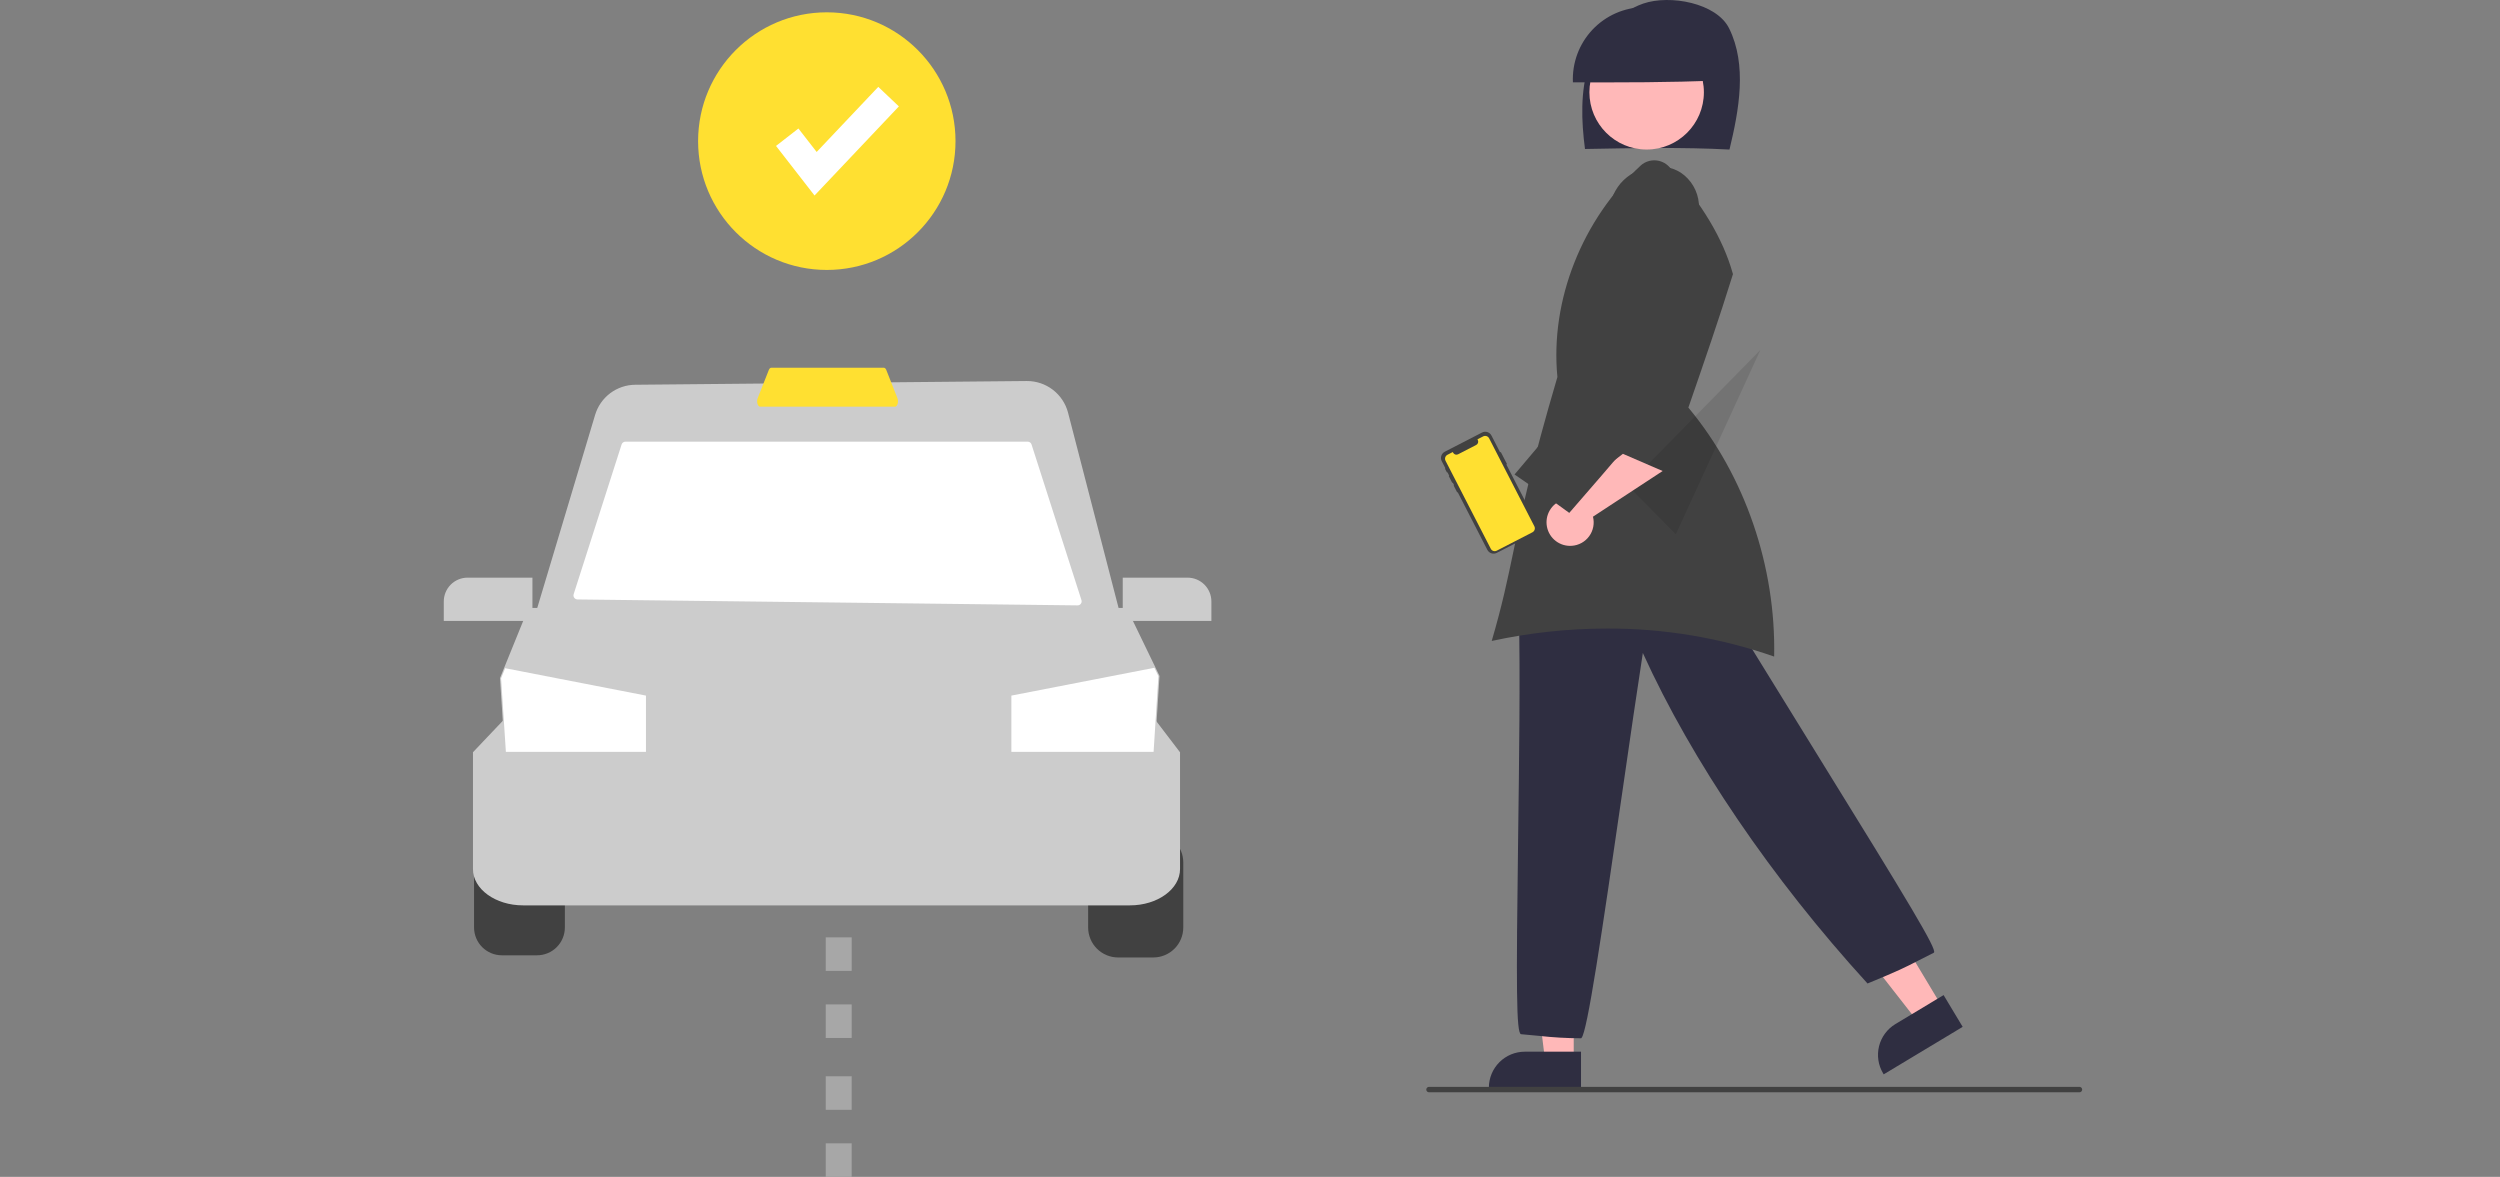 <svg width="359" height="169" viewBox="0 0 359 169" fill="none" xmlns="http://www.w3.org/2000/svg">
<rect x="0" y="0" width="359" height="169" fill="#808080" stroke="none"/>
<path d="M72.064 119.851C71.006 119.852 69.992 120.273 69.244 121.022C68.496 121.771 68.075 122.786 68.074 123.845V133.188C68.075 134.247 68.496 135.262 69.244 136.01C69.992 136.759 71.006 137.18 72.064 137.181H77.125C78.183 137.18 79.197 136.759 79.945 136.01C80.693 135.262 81.114 134.247 81.115 133.188V123.845C81.114 122.786 80.693 121.771 79.945 121.022C79.197 120.273 78.183 119.852 77.125 119.851H72.064Z" fill="#414141"/>
<path d="M165.619 137.492H160.558C159.418 137.491 158.325 137.037 157.518 136.23C156.712 135.423 156.259 134.329 156.257 133.187V123.844C156.259 122.703 156.712 121.609 157.518 120.802C158.325 119.995 159.418 119.541 160.558 119.54H165.619C166.759 119.541 167.852 119.995 168.658 120.802C169.465 121.609 169.918 122.703 169.919 123.844V133.187C169.918 134.329 169.465 135.423 168.658 136.23C167.852 137.037 166.759 137.491 165.619 137.492Z" fill="#414141"/>
<path d="M162.26 130.011H75.111C71.145 130.011 67.918 127.671 67.918 124.795V108.022L72.244 103.462H165.969L169.453 108.031V124.795C169.453 127.671 166.227 130.011 162.26 130.011Z" fill="#CCCCCC"/>
<path d="M165.563 111.853H72.741L71.798 97.377L72.398 95.896L75.887 87.302H161.788L166.506 97.061L165.563 111.853Z" fill="#CCCCCC"/>
<path d="M166.348 97.092L165.656 107.969H145.234V99.888L165.768 95.892L166.348 97.092Z" fill="white"/>
<path d="M92.759 99.888V107.969H72.644L71.955 97.402L72.542 95.954L92.759 99.888Z" fill="white"/>
<path d="M161.27 89.788H76.404L85.455 59.59C85.825 58.343 86.585 57.248 87.624 56.466C88.663 55.685 89.925 55.259 91.225 55.251L147.429 54.715C148.787 54.702 150.111 55.144 151.189 55.971C152.266 56.798 153.037 57.962 153.377 59.278L161.27 89.788Z" fill="#CCCCCC"/>
<path d="M154.737 86.933L82.924 86.081C82.833 86.079 82.743 86.057 82.663 86.015C82.582 85.973 82.513 85.913 82.46 85.839C82.406 85.766 82.371 85.68 82.357 85.591C82.343 85.501 82.35 85.409 82.378 85.323L89.262 63.824C89.3 63.707 89.374 63.605 89.473 63.532C89.572 63.46 89.692 63.421 89.815 63.421H147.576C147.699 63.421 147.819 63.46 147.918 63.532C148.018 63.605 148.091 63.707 148.129 63.824L155.297 86.175C155.325 86.262 155.332 86.355 155.317 86.446C155.302 86.537 155.266 86.623 155.211 86.697C155.157 86.771 155.085 86.831 155.003 86.872C154.92 86.913 154.829 86.934 154.737 86.933Z" fill="white"/>
<path d="M128.515 58.4H109.159C108.996 58.4 108.848 58.239 108.773 57.98C108.698 57.715 108.709 57.434 108.804 57.175L110.4 53.135C110.481 52.929 110.614 52.806 110.755 52.806H126.919C127.06 52.806 127.193 52.929 127.275 53.135L128.871 57.175C128.966 57.434 128.976 57.715 128.902 57.98C128.827 58.239 128.679 58.4 128.515 58.4Z" fill="#FFE031"/>
<path d="M76.457 89.167H63.727V86.366C63.728 85.461 64.087 84.593 64.727 83.953C65.367 83.312 66.234 82.952 67.138 82.951H76.457V89.167Z" fill="#CCCCCC"/>
<path d="M173.956 89.167H161.225V82.951H170.544C171.448 82.952 172.316 83.312 172.955 83.953C173.595 84.593 173.955 85.461 173.956 86.366V89.167Z" fill="#CCCCCC"/>
<path d="M122.3 149.051H118.574V144.235H122.3V149.051ZM122.3 139.419H118.574V134.603H122.3V139.419Z" fill="#A7A7A7"/>
<path d="M122.3 169H118.574V164.184H122.3V169ZM122.3 159.368H118.574V154.552H122.3V159.368Z" fill="#A7A7A7"/>
<path d="M225.986 152.364H221.883L219.93 136.525H225.986V152.364Z" fill="#FFB8B8"/>
<path d="M227.032 156.345H213.802V156.177C213.804 154.811 214.347 153.501 215.312 152.535C216.278 151.568 217.586 151.025 218.952 151.023H227.032L227.032 156.345Z" fill="#2F2E41"/>
<path d="M278.894 144.583L275.377 146.698L265.553 134.127L270.744 131.006L278.894 144.583Z" fill="#FFB8B8"/>
<path d="M270.5 154.275L270.413 154.132C269.712 152.959 269.503 151.557 269.833 150.231C270.164 148.905 271.006 147.764 272.175 147.059L279.101 142.895L281.84 147.456L270.5 154.275Z" fill="#2F2E41"/>
<path d="M227.052 149.095L226.981 149.095C224.986 149.089 222.991 148.974 221.008 148.751C220.252 148.676 219.432 148.595 218.444 148.514L218.41 148.508C217.736 148.307 217.717 141.979 218.003 120.319C218.149 109.224 218.315 96.65 218.118 88.642L218.116 88.563L218.175 88.511C225.494 82.14 234.893 79.752 244.641 81.787L244.714 81.802L244.751 81.865C248.784 88.694 254.872 98.53 260.76 108.043C274.276 129.88 278.142 136.302 277.718 136.786L277.667 136.826C276.744 137.288 276.051 137.643 275.462 137.946C273.489 138.958 272.673 139.377 268.285 141.185L268.177 141.23L268.098 141.143C254.384 126.103 242.971 109.301 235.912 93.769C235.087 99.072 234.086 105.996 233.028 113.312C229.985 134.349 227.929 148.202 227.102 149.045L227.052 149.095Z" fill="#2F2E41"/>
<path d="M248.353 21.476C249.734 15.768 250.904 9.33 248.3 4.073C246.492 0.426 239.806 -0.803 235.973 0.512C232.141 1.826 229.37 5.391 228.151 9.278C226.932 13.165 227.074 17.354 227.605 21.395C234.654 21.259 241.703 21.123 248.353 21.476Z" fill="#2F2E41"/>
<path d="M236.458 21.474C240.998 21.474 244.678 17.791 244.678 13.247C244.678 8.704 240.998 5.021 236.458 5.021C231.918 5.021 228.238 8.704 228.238 13.247C228.238 17.791 231.918 21.474 236.458 21.474Z" fill="#FFB8B8"/>
<path d="M246.506 11.553C246.533 10.168 246.28 8.792 245.765 7.507C245.249 6.222 244.481 5.054 243.505 4.072C242.53 3.09 241.367 2.314 240.086 1.791C238.805 1.267 237.432 1.007 236.048 1.025C234.664 1.044 233.299 1.34 232.032 1.897C230.765 2.454 229.623 3.26 228.674 4.267C227.724 5.275 226.987 6.463 226.505 7.761C226.024 9.06 225.808 10.441 225.87 11.825C232.906 11.84 239.941 11.855 246.506 11.553Z" fill="#2F2E41"/>
<path d="M230.747 90.26C238.925 90.224 247.049 91.585 254.768 94.286C255.037 81.317 250.576 68.326 242.511 58.606L242.451 58.533L242.481 58.444C244.636 52.214 246.862 45.775 248.852 39.367L248.822 39.259C247.426 34.294 244.431 29.276 239.665 23.92C239.148 23.384 238.447 23.064 237.703 23.027C236.96 22.989 236.23 23.236 235.661 23.717C227.19 31.489 222.584 43.135 223.641 54.11L223.644 54.142L223.634 54.173C219.903 66.828 218.548 73.327 217.352 79.061C216.481 83.245 215.726 86.867 214.21 92.042C219.643 90.859 225.187 90.262 230.747 90.26Z" fill="#414141"/>
<path opacity="0.1" d="M252.787 50.258L240.647 76.712L233.711 69.686L252.787 50.258Z" fill="black"/>
<path d="M215.537 64.952L216.383 66.598C216.391 66.613 216.392 66.631 216.387 66.647C216.382 66.664 216.371 66.677 216.355 66.685L216.315 66.706L220.724 75.281C220.846 75.519 220.869 75.795 220.788 76.049C220.706 76.303 220.527 76.514 220.29 76.637L214.937 79.394C214.819 79.455 214.691 79.492 214.559 79.502C214.428 79.513 214.295 79.498 214.17 79.458C214.044 79.417 213.928 79.353 213.827 79.267C213.726 79.182 213.643 79.078 213.583 78.96L213.583 78.96L209.328 70.685L209.298 70.701C209.288 70.706 209.275 70.707 209.264 70.704C209.252 70.7 209.243 70.692 209.237 70.681L208.755 69.744C208.752 69.739 208.751 69.733 208.75 69.727C208.75 69.721 208.751 69.715 208.752 69.709C208.754 69.704 208.757 69.698 208.761 69.694C208.765 69.689 208.77 69.686 208.775 69.683L208.804 69.668L208.623 69.315L208.593 69.33C208.582 69.336 208.569 69.337 208.557 69.333C208.545 69.329 208.535 69.32 208.529 69.309L208.054 68.385C208.048 68.374 208.047 68.361 208.051 68.349C208.055 68.337 208.063 68.327 208.074 68.321L208.104 68.306L207.856 67.824L207.826 67.84C207.816 67.845 207.805 67.846 207.794 67.842C207.783 67.839 207.774 67.831 207.769 67.821L207.769 67.821L207.51 67.317C207.505 67.307 207.504 67.295 207.507 67.285C207.511 67.274 207.518 67.265 207.528 67.26L207.558 67.244L207.033 66.223C206.911 65.986 206.888 65.71 206.97 65.456C207.051 65.202 207.23 64.99 207.467 64.868L212.821 62.111C213.058 61.989 213.334 61.966 213.587 62.047C213.841 62.128 214.053 62.307 214.175 62.545L215.409 64.945L215.45 64.924C215.465 64.916 215.483 64.915 215.499 64.92C215.515 64.925 215.529 64.937 215.537 64.952Z" fill="#414141"/>
<path d="M213.838 62.942L220.334 75.576C220.412 75.727 220.426 75.902 220.374 76.063C220.323 76.224 220.209 76.358 220.059 76.436L214.934 79.075C214.784 79.153 214.609 79.168 214.448 79.117C214.287 79.065 214.154 78.952 214.076 78.802L214.075 78.8L207.579 66.166C207.54 66.092 207.517 66.01 207.51 65.927C207.503 65.843 207.513 65.759 207.538 65.679C207.564 65.599 207.605 65.525 207.659 65.461C207.713 65.397 207.779 65.345 207.854 65.306L207.854 65.306L208.621 64.911L208.671 65.01C208.703 65.071 208.746 65.126 208.799 65.17C208.852 65.215 208.913 65.249 208.978 65.27C209.044 65.291 209.113 65.299 209.182 65.293C209.251 65.287 209.317 65.268 209.379 65.237L211.985 63.894C212.109 63.83 212.202 63.72 212.245 63.587C212.288 63.454 212.276 63.31 212.212 63.186L212.161 63.088L212.979 62.667C213.129 62.589 213.304 62.575 213.465 62.626C213.626 62.678 213.76 62.791 213.837 62.942L213.838 62.942Z" fill="#FFE031"/>
<path d="M225.721 78.377C226.212 78.343 226.689 78.201 227.119 77.962C227.55 77.724 227.922 77.393 228.211 76.995C228.5 76.596 228.698 76.139 228.791 75.656C228.885 75.172 228.871 74.674 228.751 74.196L238.755 67.637L233.05 65.17L224.425 71.777C223.637 72.032 222.969 72.567 222.549 73.281C222.128 73.996 221.984 74.84 222.144 75.653C222.304 76.467 222.756 77.193 223.415 77.695C224.075 78.197 224.895 78.44 225.721 78.377Z" fill="#FFB8B8"/>
<path d="M225.346 73.651L225.22 73.562C222.839 71.808 220.196 69.995 217.64 68.241L217.487 68.135L217.608 67.994C223.063 61.605 228.525 54.933 233.807 48.477C233.803 48.467 233.8 48.46 233.797 48.454L233.847 48.429L233.868 48.403L233.879 48.413L233.911 48.396L233.767 48.407L232.139 35.628C230.668 33.62 230.386 29.634 232.314 26.851C234.31 23.968 238.533 23.003 241.352 24.785C242.09 25.282 242.708 25.938 243.159 26.705C243.609 27.472 243.882 28.331 243.956 29.218C244.061 30.008 243.988 30.812 243.743 31.57C243.497 32.329 243.086 33.023 242.538 33.602C243.23 40.365 243.257 46.41 243.283 52.257L243.283 52.316L243.247 52.364C237.615 59.524 231.43 66.647 225.447 73.535L225.346 73.651Z" fill="#414141"/>
<path d="M118.729 38.764C128.936 38.764 137.211 30.483 137.211 20.266C137.211 10.05 128.936 1.769 118.729 1.769C108.522 1.769 100.247 10.05 100.247 20.266C100.247 30.483 108.522 38.764 118.729 38.764Z" fill="#FFE031"/>
<path d="M116.968 28.075L111.436 20.956L114.653 18.452L117.272 21.822L126.12 12.474L129.079 15.279L116.968 28.075Z" fill="white"/>
<path d="M298.609 156.854H205.203C205.1 156.854 205 156.813 204.927 156.74C204.854 156.666 204.812 156.567 204.812 156.463C204.812 156.359 204.854 156.26 204.927 156.186C205 156.113 205.1 156.072 205.203 156.072H298.609C298.713 156.072 298.812 156.113 298.886 156.186C298.959 156.26 299 156.359 299 156.463C299 156.567 298.959 156.666 298.886 156.74C298.812 156.813 298.713 156.854 298.609 156.854Z" fill="#414141"/>
</svg>
